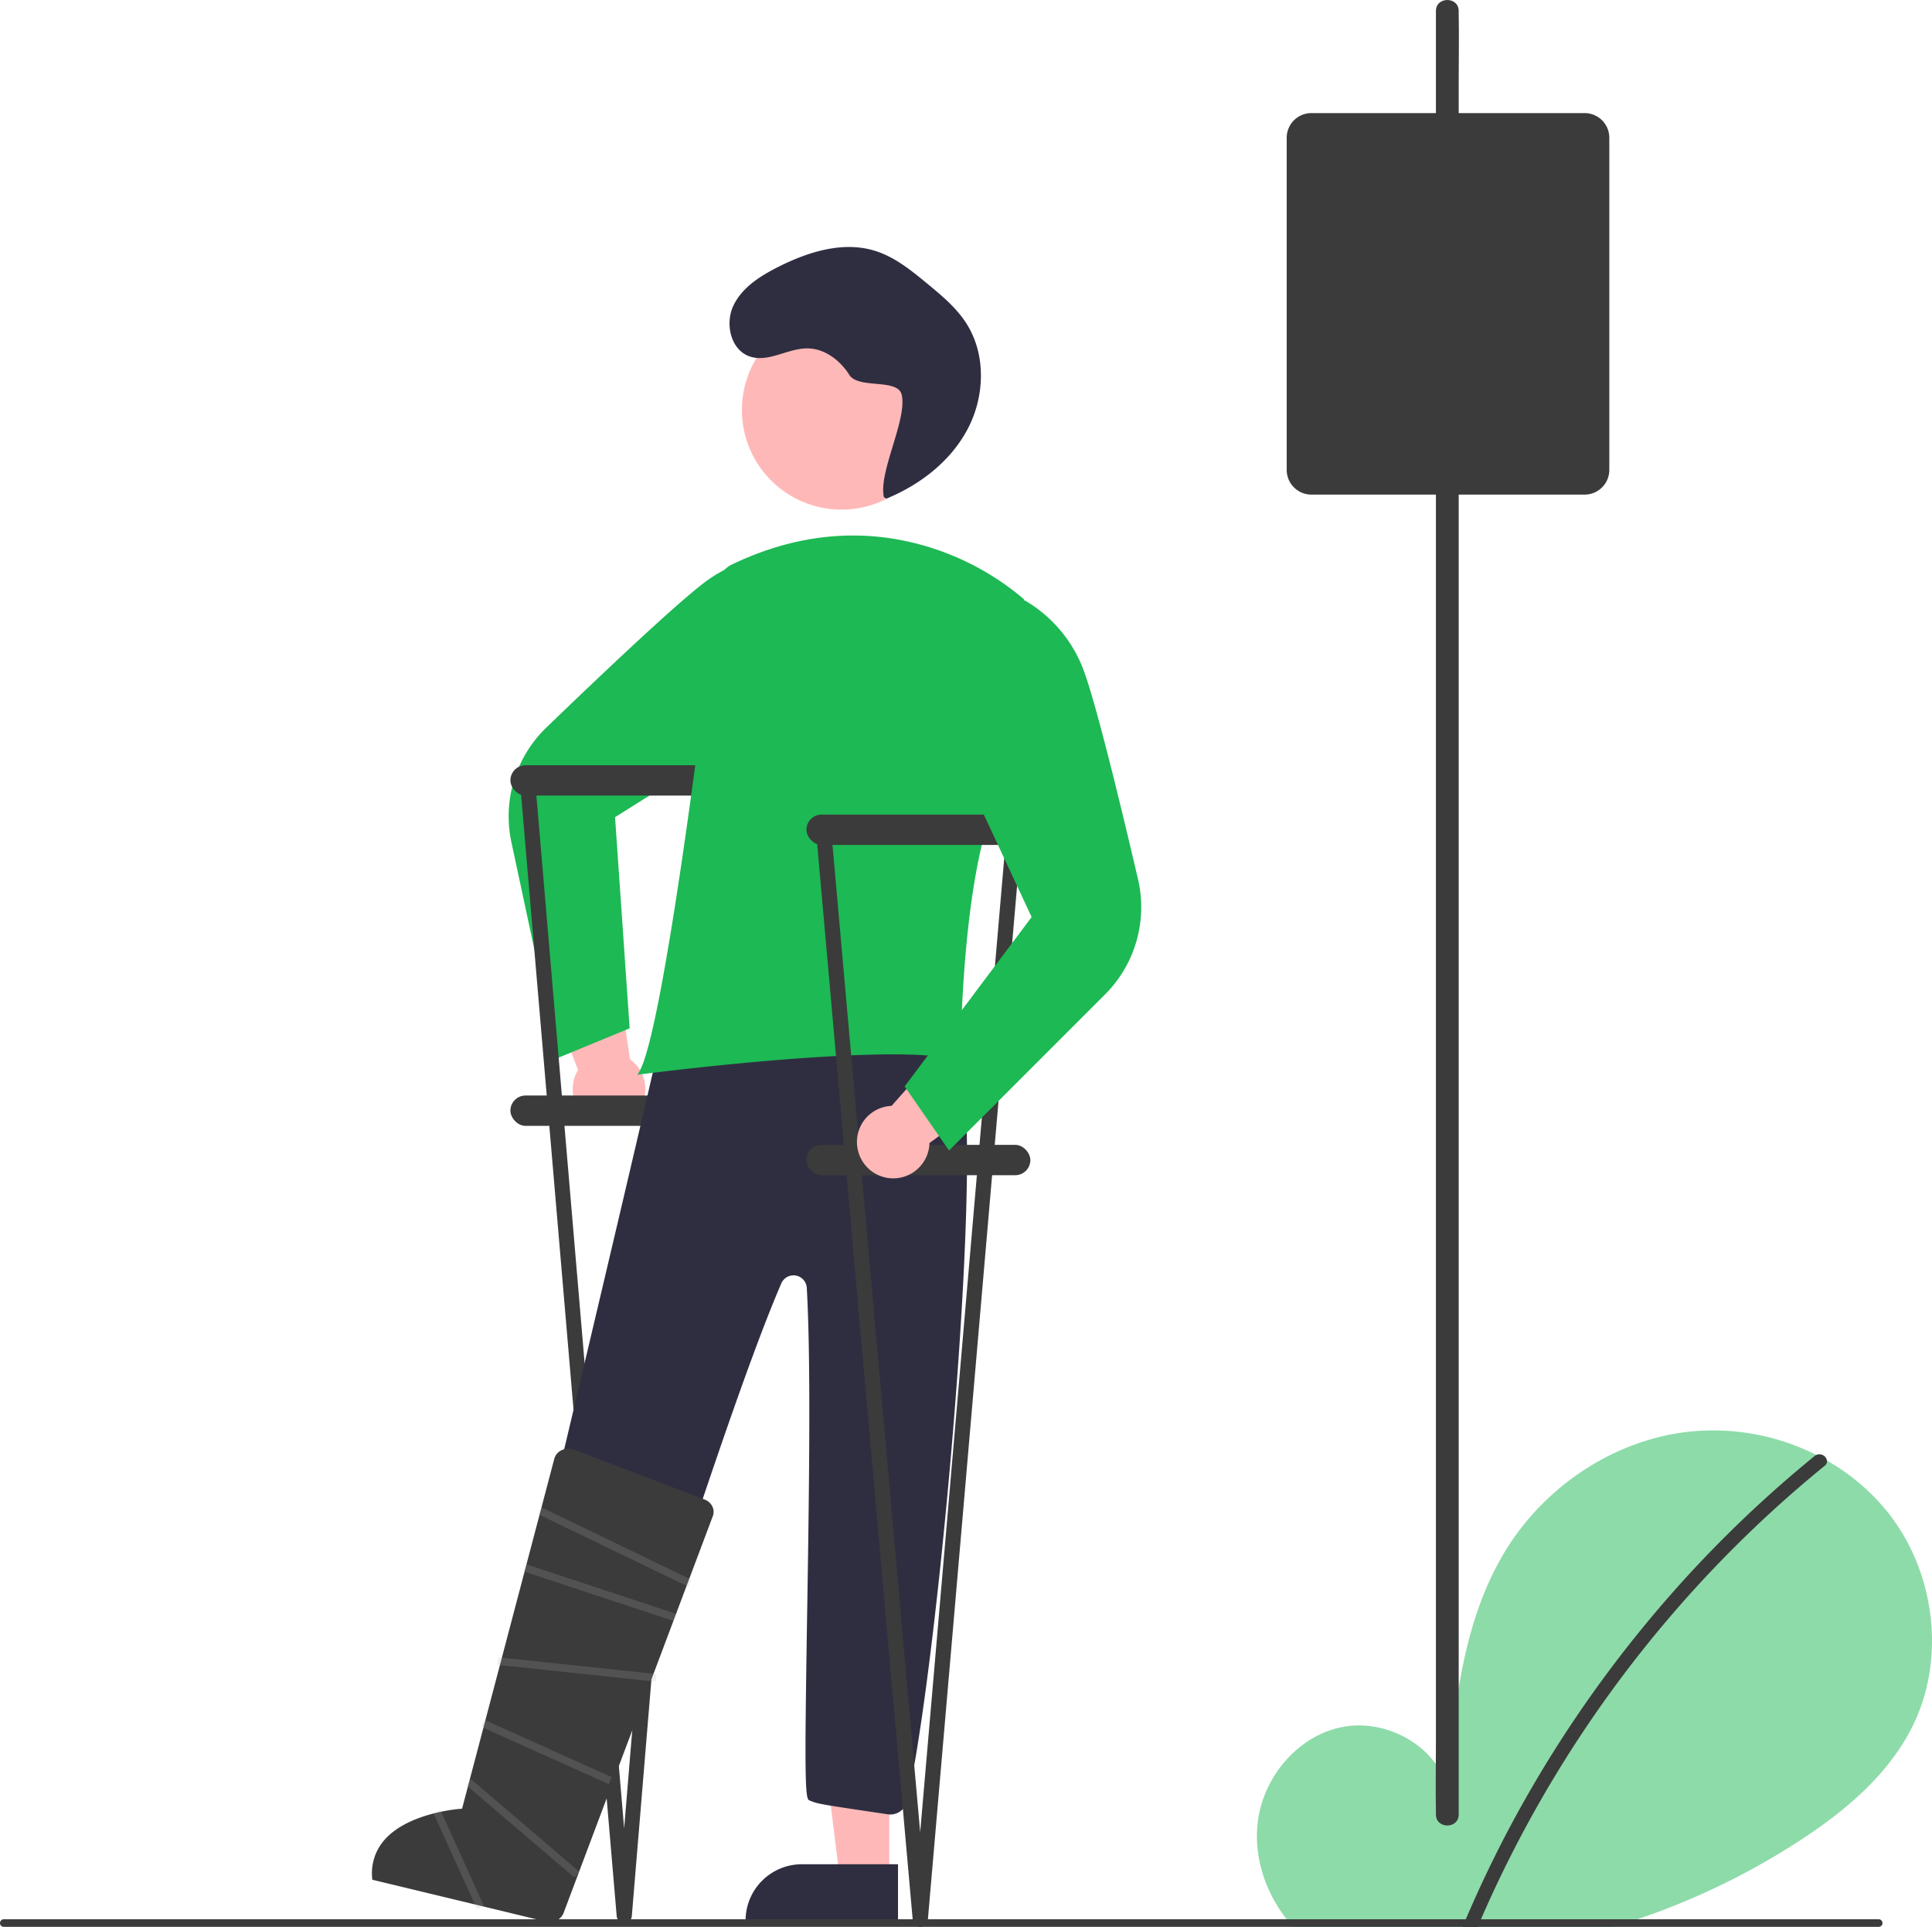 <svg xmlns="http://www.w3.org/2000/svg" data-name="Layer 1" viewBox="0 0 509.046 507.583">
  <path fill="#1db954" opacity="0.5" d="M504.17 454.213c-6.3 13.08-17.91 22.81-30.08 30.72a189.914 189.914 0 01-42.66 20.65c-2.06.71-4.14 1.37-6.23 2h-84.51c-.59-.64-1.15-1.31-1.68-2-5.66-7.25-8.72-16.54-7.61-25.64 1.43-11.69 10.31-22.43 21.81-24.91 11.51-2.49 24.63 4.38 28.13 15.63 1.92-21.68 4.14-44.26 15.66-62.72 10.44-16.71 28.51-28.67 48.09-30.81a60.558 60.558 0 0133.48 6.13c.95.48 1.89.98 2.81 1.5a56.015 56.015 0 0116.14 13.77c12.21 15.46 15.2 37.93 6.65 55.68z"/>
  <path fill="#3b3b3b" d="M480.76 386.133a317.08 317.08 0 00-90.56 119.45c-.29.66-.58 1.33-.86 2h-3.98c.28-.67.56-1.34.85-2 3.85-9 8.1-17.84 12.77-26.45a321.861 321.861 0 0134.91-51.66 316.97 316.97 0 0144.26-43.95 1.929 1.929 0 01.42-.26 2.032 2.032 0 012.81 1.5 1.478 1.478 0 01-.62 1.37z"/>
  <path fill="#ffb8b8" d="M167.214 293.587a9.497 9.497 0 00-1.203-14.513l-4.796-31.619-19.701 6.201 10.793 28.21a9.549 9.549 0 0014.908 11.722z"/>
  <path fill="#1db954" d="M146.919 278.711l-12.153-56.757a32.501 32.501 0 019.281-30.393c15.556-14.991 35.549-33.885 42.455-38.773a35.606 35.606 0 0122.276-6.575l.167.018 10.454 9.879-22.773 37.489-34.572 21.661 3.847 55.629z"/>
  <rect width="59" height="8" x="134.48" y="201.583" fill="#3b3b3b" rx="4"/>
  <rect width="59" height="8" x="134.48" y="288.583" fill="#3b3b3b" rx="4"/>
  <path fill="#3b3b3b" d="M164.48 506.583a2 2 0 01-1.992-1.823l-25.496-299a2 2 0 113.984-.354l23.475 276.251 22.808-276.247a2 2 0 113.985.344l-24.772 299a2 2 0 01-1.99 1.828z"/>
  <circle cx="221.715" cy="108.007" r="26.239" fill="#ffb8b8"/>
  <path fill="#ffb8b8" d="M143.516 494.591l-12.478-3.977 9.402-50.025 18.418 5.87-15.342 48.132z"/>
  <path fill="#2f2e41" d="M142.822 505.66l-40.171-12.804.332-1.043a15.829 15.829 0 0119.864-10.262l25.109 8.003z"/>
  <path fill="#ffb8b8" d="M234.305 494.332h-13.097l-6.233-50.518h19.33v50.518z"/>
  <path fill="#2f2e41" d="M196.449 505.994h40.163V491.09h-25.354a14.826 14.826 0 00-14.809 14.809zM233.922 477.938l-4.42-.66c-13.407-1.998-14.21-2.117-16.338-3.052-1.087-.478-1.163-7.693-.511-48.256.479-29.774 1.075-66.83-.083-86.723a3.499 3.499 0 00-6.703-1.181c-9.976 23.037-26.712 74.59-37.787 108.704-3.852 11.867-6.895 21.239-8.82 26.857a4.524 4.524 0 01-5.354 2.898c-9.114-2.278-8.505-3.247-21.486-6.604a4.489 4.489 0 01-3.282-5.282c2.348-11.072 45.314-190.6 48.603-207.666a4.502 4.502 0 015.305-3.572c9.674 1.949 15.559 4.017 25.119 6.017 10.315 2.158 20.982 4.389 31.386 6.472a4.463 4.463 0 012.619 1.605c2.574 3.251 6.392 5.077 10.434 7.009 2.725 1.303-3.45 1.185-1.077 3.064 9.61 7.607-4.209 162.088-12.56 196.978a4.515 4.515 0 01-5.047 3.391zM232.898 130.967c-1.532-6.5 6.212-20.487 4.68-26.987-1.037-4.402-11.389-1.41-13.804-5.233s-6.462-6.921-10.984-6.972c-5.198-.058-10.313 3.797-15.237 2.131-4.979-1.685-6.57-8.503-4.369-13.276s6.943-7.814 11.627-10.198c7.978-4.058 17.266-7.022 25.805-4.337 5.161 1.623 9.477 5.14 13.653 8.58 3.807 3.136 7.678 6.342 10.339 10.495 5.213 8.135 4.899 19.096.444 27.669s-12.573 14.865-21.519 18.517"/>
  <path fill="#1db954" d="M168.47 282.233c2.832-4.731 7.132-26.897 12.434-64.104 3.61-25.399 6.755-51.206 8.316-64.389a6.339 6.339 0 013.56-5.001q1.519-.733 3.02-1.388c12.923-5.621 26.02-7.483 38.924-5.536a70.619 70.619 0 0134.919 15.911l.117.111.03.158c.056.293 5.476 29.498-5.625 49.229-10.948 19.469-11.076 71.026-11.076 71.545v.663l-.637-.182c-17.032-4.867-82.825 3.647-83.488 3.734l-1.024.134z"/>
  <rect width="59" height="8" x="212.48" y="214.583" fill="#3b3b3b" rx="4"/>
  <rect width="59" height="8" x="212.48" y="301.583" fill="#3b3b3b" rx="4"/>
  <path fill="#3b3b3b" d="M242.48 507.583a2 2 0 01-1.992-1.823l-25.496-287a2 2 0 113.984-.354l23.475 264.251 22.808-264.247a2 2 0 013.985.344l-24.772 287a2 2 0 01-1.99 1.828z"/>
  <path fill="#ffb8b8" d="M226.013 302.85a9.497 9.497 0 018.896-11.53l21.208-23.938 13.17 15.911-24.389 17.817a9.549 9.549 0 01-18.885 1.74z"/>
  <path fill="#1db954" d="M238.361 286.189l33.457-44.609-17.252-36.97 1.253-43.846 14.144-2.613.15.075a35.606 35.606 0 0115.128 17.625c3.142 7.855 9.659 34.581 14.573 55.618a32.501 32.501 0 01-8.723 30.558l-41.042 41.043z"/>
  <path fill="#3b3b3b" d="M98.11 495.178l45.773 11.021a3.922 3.922 0 004.555-2.126l39.32-104.542a3.221 3.221 0 00.003-2.546 3.644 3.644 0 00-2.095-1.961l-34.415-13.143a4.139 4.139 0 00-3.375.187 3.511 3.511 0 00-1.84 2.252l-.001.005-24.29 92.139-.361.022c-.14.009-14.064.956-20.326 8.473a13.291 13.291 0 00-2.949 10.22z"/>
  <path fill="#3b3b3b" d="M496 506.583a.997.997 0 01-1 1H1a1 1 0 010-2h494a.997.997 0 011 1z"/>
  <path fill="#b3b3b3" opacity="0.2" d="M131.05 438.563l.211-1.989 41.732 4.419-.211 1.989zM126.801 454.875l.821-1.824 33.583 15.11-.821 1.824zM177.384 426.985l-39.583-13.11.821-1.824 39.583 13.11-.821 1.824zM181.384 417.985l-39.583-19.11.821-1.824 39.583 19.11-.821 1.824zM122.832 470.231l1.299-1.52 28.539 24.379-1.299 1.52zM114.207 477.619l1.821-.826 11.459 25.27-1.821.826z"/>
  <path fill="#3b3b3b" d="M384.34 477.987V22.183c0-6.155.117-12.323 0-18.477-.005-.269 0-.539 0-.808 0-3.861-6-3.867-6 0v455.804c0 6.155-.117 12.323 0 18.477.005.269 0 .539 0 .808 0 3.861 6 3.867 6 0z"/>
  <path fill="#3b3b3b" d="M417.523 130.291h-72a6.508 6.508 0 01-6.5-6.5v-87.5a6.508 6.508 0 016.5-6.5h72a6.508 6.508 0 016.5 6.5v87.5a6.508 6.508 0 01-6.5 6.5z"/>
</svg>
